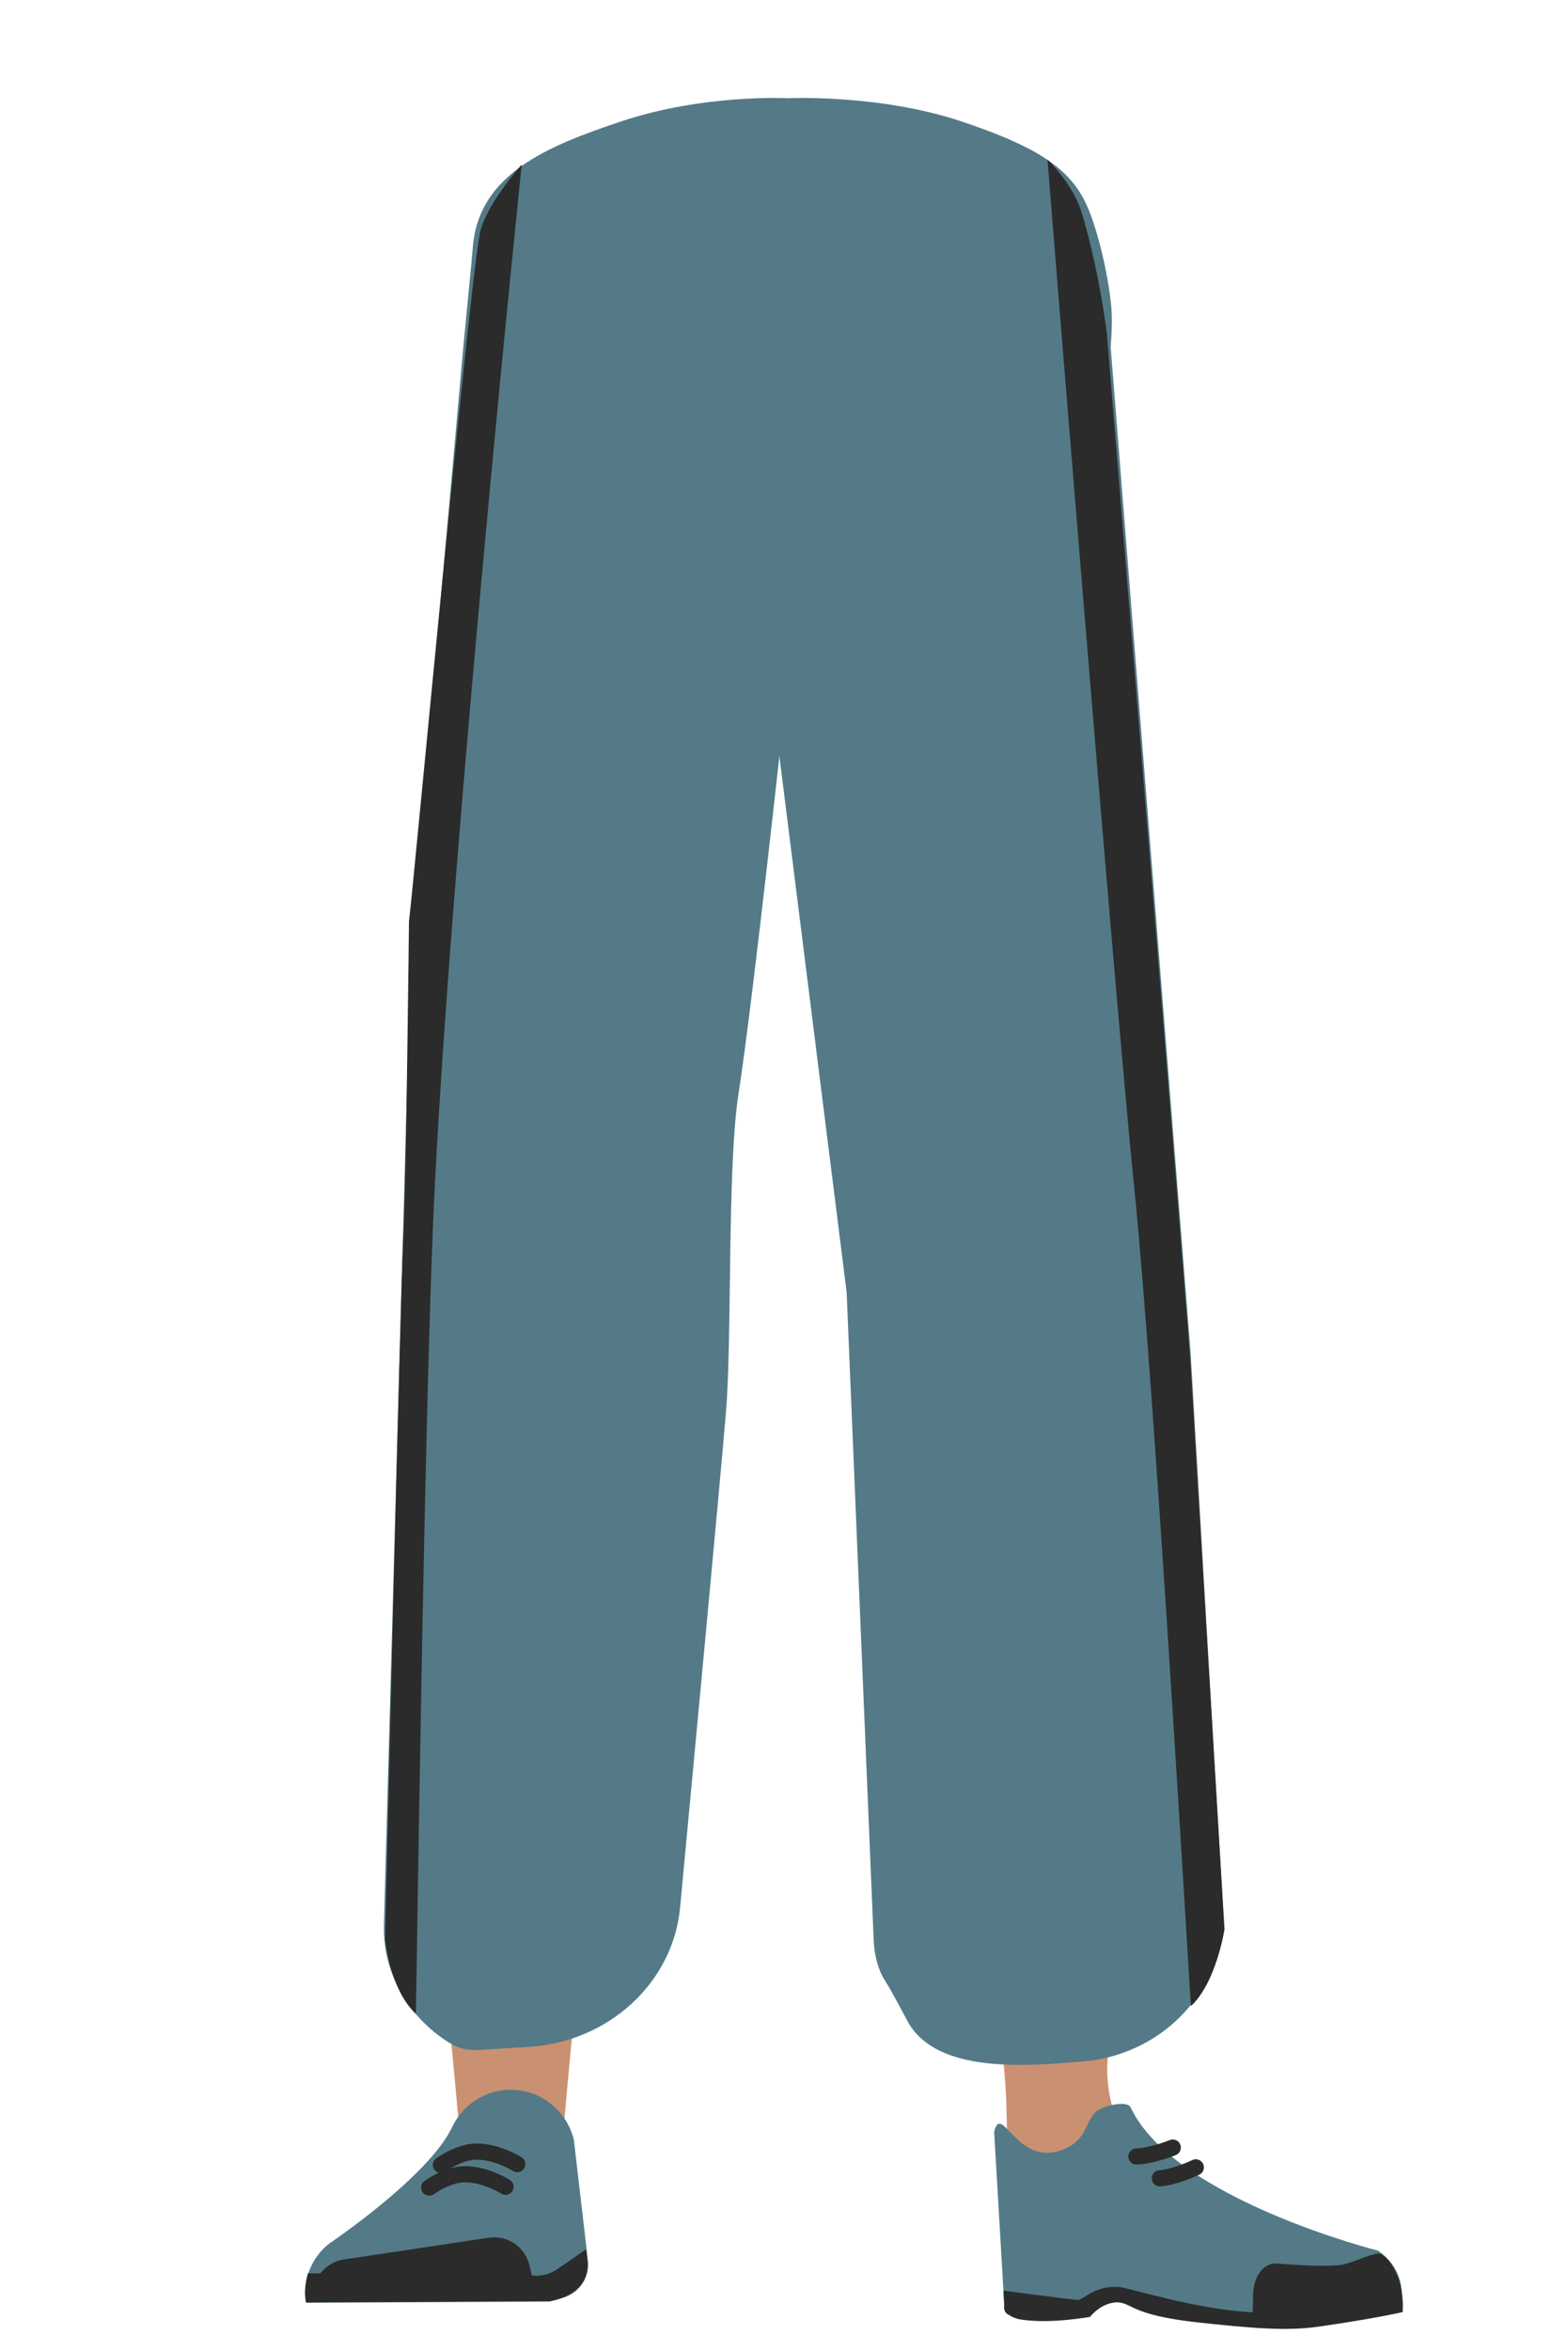 <?xml version="1.0" encoding="utf-8"?>
<!-- Generator: Adobe Illustrator 26.0.3, SVG Export Plug-In . SVG Version: 6.00 Build 0)  -->
<svg version="1.1" id="Layer_1" xmlns="http://www.w3.org/2000/svg" xmlns:xlink="http://www.w3.org/1999/xlink" x="0px" y="0px"
	 viewBox="0 0 388 581.4" style="enable-background:new 0 0 388 581.4;" xml:space="preserve">
<style type="text/css">
	.st0{fill:#CA9072;}
	.st1{fill:#547A87;}
	.st2{fill:#2B2B2B;}
	.st3{fill:#FA9980;}
	.st4{fill:none;stroke:#2B2B2B;stroke-width:4;stroke-linecap:round;stroke-miterlimit:10;}
</style>
<path class="st0" d="M136.5,263.6c-13.9-0.2-22.3,6.7-24.9,18.2c0,0-7.1,55.4-8.3,77c-1.9,34.7,2.5,101.6,7.2,136
	c1,7.5,3,30.3,3,30.3c0.6,6.8,6.4,12,13.2,11.9l0,0c6.7-0.1,12.2-5.2,12.9-11.8c0,0,2.2-26.1,3.5-34.8c4.6-31.3,18-93.5,20-125.1
	c1.2-19-0.4-77.5-0.4-77.5C161.9,268.4,148.5,264.2,136.5,263.6L136.5,263.6z"/>
<path class="st1" d="M126,517L126,517c-6.1,0.2-11.5,3.7-14.1,9.2l0,0c-5.8,12.3-30.5,28.9-30.5,28.9c-4.4,3.5-6.6,9.1-5.6,14.6l0,0
	l60.3-0.3l3.4-1c3.9-1.2,6.4-5,6-9l-3.5-30C140.2,522,133.6,516.8,126,517z"/>
<path class="st2" d="M77.5,569.4L77.5,569.4c-0.8-4.9,2.5-9.5,7.4-10.4H85l35.9-5.4c4.6-0.7,9,2.2,10.1,6.8l2.1,8.5L77.5,569.4z"/>
<path class="st3" d="M252.3,263.6c12.4-0.2,19.9,6.7,22.2,18.2c0,0,14.4,53.4,15.5,75c1.7,34.7-10.2,103.6-14.5,138
	c-0.9,7.5-2.7,30.3-2.7,30.3c-0.6,6.8-5.7,11.9-11.8,11.8l0,0c-6-0.1-10.9-5.2-11.5-11.8c0,0-2-26.1-3.1-34.8
	c-4.1-31.3-16.1-93.5-17.9-125.1c-1.1-19,0.4-77.5,0.4-77.5C229.7,268.4,241.7,264.1,252.3,263.6L252.3,263.6z"/>
<path class="st0" d="M274,510.3c-1.2,34,41.4,41.2,41.4,41.2c4.4,3.5-67,21.8-66.6,17.8c0,0,1.5-52-1-65.2
	C246,494.9,274.7,490.3,274,510.3z"/>
<path class="st1" d="M262.5,532c6.4-2.2,5.9-6.8,8.5-9.4c1.5-1.5,7.9-3.2,8.8-1.2c10.7,22.7,61.2,35.4,61.2,35.4
	c5.4,3.8,6.6,9.1,5.5,14.6l0,0c0,0-43.8,9.4-67.8-1.3c-4.8-2.2-9,3-9,3s-22.4,3.7-21.2-3l-2.5-42.7C247.8,520,251.5,535.8,262.5,532
	z"/>
<path class="st2" d="M347,571.9c0.8-9-4.3-14.7-6-14.4c-2.5,0.3-6.5,2.4-9,2.8c-4,0.7-16-0.3-16-0.3c-3.1-0.3-5.6,2.8-5.9,7.1
	l-0.2,8.6c0,0,7.3,1,24.6-1.6C337.5,573.7,347,571.9,347,571.9z"/>
<path class="st1" d="M130,65.8c-7.6,0.2-11.8-14.4-13.1-3.3l-2.2,22.8l-12.8,142.8c-0.1,0.8-0.1,1.5-0.1,2.1l-6.8,246
	c-0.3,11.7,5.8,22.7,16.2,29.2h0.1c2.1,1.4,4.3,1.8,6.6,1.8l12.9-0.8c19.8-1.2,35.8-15.9,37.5-34.6c3.6-38.6,9.5-100.7,11.3-122
	c1.6-18.5,0.3-60.4,3.1-78.9c3.8-24.6,11.4-95.4,12.7-106.7c0.1-1.1,0.2-2.1,0.2-3.2l1.3-71.8c0.2-13.2-6.9-24.2-15.7-24L130,65.8z"
	/>
<path class="st1" d="M188.3,71.7l1.6,91.8l19.6,156.2l6.7,160.5c0.2,3.7,1.1,7.2,2.8,9.8l0,0c2,3.2,3.7,6.6,5.5,9.9
	c6.4,12.1,25.7,11.6,41,10.3l2.5-0.2c16.6-1.4,30.2-13,33.8-28.6l1.1-4.7l-8.3-142.3L273.2,65.3L194.5,72L188.3,71.7z"/>
<path class="st4" d="M109.1,535.6c0,0,4.7-3.4,8.9-3.3c5.1,0,10,3.1,10,3.1"/>
<path class="st4" d="M106.2,541.2c0,0,4.7-3.4,8.9-3.3c5.1,0,10,3.1,10,3.1"/>
<path class="st4" d="M290.2,531.3c0,0-5.1,2.1-9,2.2"/>
<path class="st4" d="M295.9,536.2c0,0-5,2.4-8.9,2.7"/>
<path class="st1" d="M238.1,30.1c17.9,6,25.7,11.1,30,19c3.5,6.5,6.7,21.2,7,28.6c0.6,17.3-8.6,60.8-24.3,75.4
	c-16,14.8-93.9,14.8-109.9,0c-15.7-14.5-24.9-58-24.3-75.4c0.3-7.4-0.2-9.3,0.4-16.6c1.5-18.2,18.7-25,36.5-31
	c20.5-6.9,41.3-5.8,41.3-5.8S217.6,23.2,238.1,30.1z"/>
<path class="st2" d="M273.9,82.6c0,0,20.1,244.3,20.8,256.5c0.7,12.2,8.3,138.2,8.3,138.2s-2,13.1-8.3,19
	c-0.1,0.1-8.9-152.1-14-202.1S259.2,39.5,259.2,39.5s6.3,5.9,8.5,13.2S272.4,70.9,273.9,82.6z"/>
<path class="st2" d="M101.2,228c0,0-0.7,65.9-1.4,77.9c-0.7,12.1-4.5,174-4.5,174s1.2,12.4,7.6,18.3c0.1,0.1,2.1-155,4.7-205
	c4.6-89.7,21.5-252.5,21.5-252.5s-7.9,8.8-10.1,15.9C116.7,63.7,102.6,216.3,101.2,228z"/>
<path class="st2" d="M76.2,562.4c0,0-1.2,3.7-0.5,7.2l60.3-0.3c0,0,9.8-1.2,9.4-9.5l-0.4-3.3l-7,4.8c-1.7,1.2-3.7,1.8-5.8,1.7
	L76.2,562.4z"/>
<path class="st2" d="M248.3,566.7l0.2,3.7c0,0-0.3,1.4,0.8,2.1c1.1,0.7,2.1,1.2,3.7,1.4s6.7,0.9,16.7-0.7c0,0,2.9-3.8,7.1-3.6
	c3.3,0.2,3.2,3,18.3,4.8c15.1,1.7,23.5,2.3,31.2,1.2s15.4-2.4,20.8-3.6v-2.7c0,0-24.3,3.5-38,2.7s-29.6-6-32.2-6.2
	c-5.8-0.5-9,3.2-10.1,3.2S248.3,566.7,248.3,566.7z"/>
</svg>
